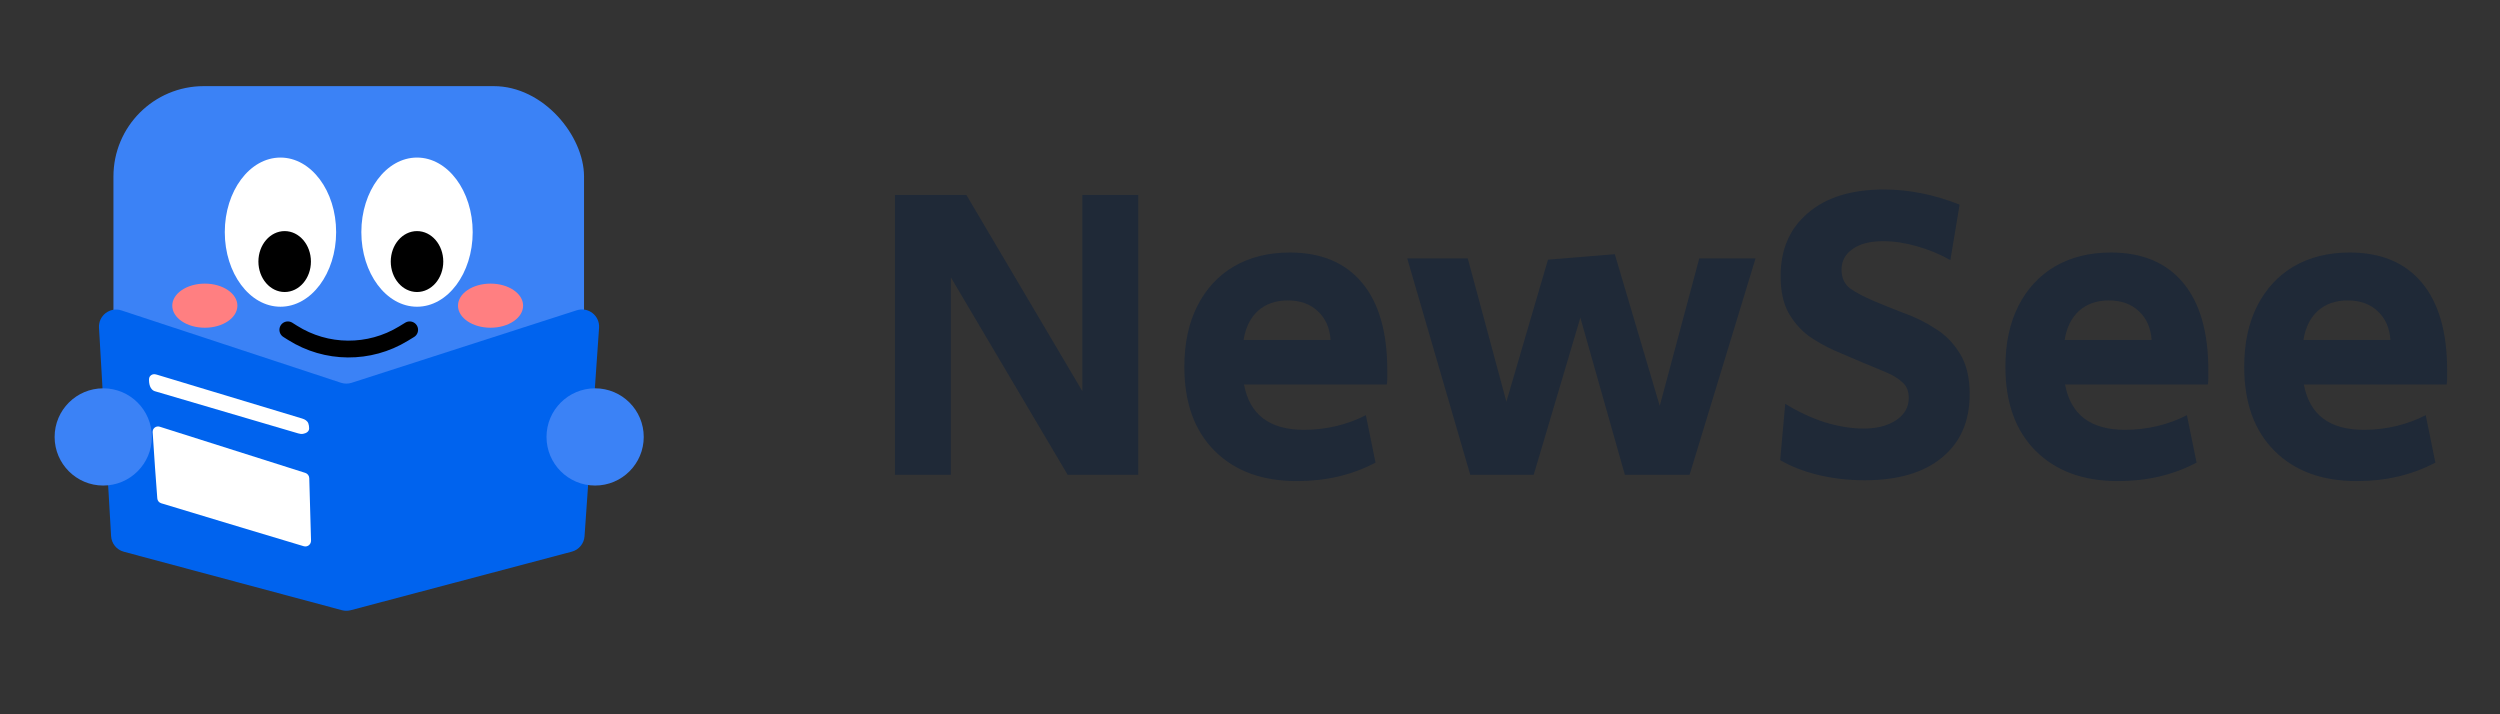 <svg width="119" height="34" viewBox="0 0 119 34" fill="none" xmlns="http://www.w3.org/2000/svg">
<rect x="0" y="0" width="119" height="34" fill="#333333" stroke="none"/>
<path d="M118.2 33.2H0V0H118.2V33.2Z"/>
<rect x="5.4" y="4.1" width="22.4" height="22.4" rx="4.3" fill="#3B82F6"/>
<ellipse cx="13.35" cy="11.05" rx="2.65" ry="3.55" fill="white"/>
<ellipse cx="13.55" cy="12.45" rx="1.25" ry="1.45" fill="black"/>
<ellipse cx="19.85" cy="11.05" rx="2.65" ry="3.55" fill="white"/>
<ellipse cx="19.85" cy="12.45" rx="1.25" ry="1.45" fill="black"/>
<path d="M13.7 15.7L13.925 15.842C15.533 16.858 17.577 16.873 19.2 15.883L19.5 15.7" stroke="black" stroke-width="0.8" stroke-linecap="round"/>
<path d="M27.451 14.77L16.738 18.221C16.573 18.274 16.396 18.274 16.232 18.22L5.783 14.776C5.235 14.596 4.678 15.024 4.712 15.599L5.288 25.52C5.309 25.872 5.552 26.171 5.892 26.262L16.274 29.045C16.412 29.082 16.557 29.082 16.695 29.046L27.218 26.259C27.556 26.169 27.799 25.875 27.824 25.526L28.516 15.604C28.556 15.028 28.001 14.593 27.451 14.77Z" fill="#0063EE"/>
<path d="M7.605 20.312L14.531 22.509C14.642 22.544 14.718 22.645 14.721 22.761L14.805 25.73C14.81 25.916 14.636 26.053 14.458 26C13.15 25.607 8.649 24.257 7.67 23.954C7.565 23.921 7.495 23.831 7.487 23.721C7.444 23.154 7.312 21.382 7.266 20.571C7.256 20.387 7.429 20.257 7.605 20.312Z" fill="white"/>
<path d="M14.383 19.922L7.48 17.838C7.403 17.815 7.321 17.798 7.247 17.829C7.173 17.859 7.092 17.927 7.092 18.075C7.092 18.42 7.228 18.575 7.364 18.62L14.194 20.629C14.269 20.651 14.347 20.665 14.424 20.651C14.559 20.626 14.715 20.555 14.715 20.39C14.715 20.3 14.7 20.222 14.678 20.159C14.635 20.031 14.511 19.961 14.383 19.922Z" fill="white"/>
<circle cx="28.328" cy="20.798" r="2.314" fill="#3B82F6"/>
<circle cx="4.914" cy="20.798" r="2.314" fill="#3B82F6"/>
<ellipse cx="23.35" cy="14.55" rx="1.55" ry="1.05" fill="#FF7F81"/>
<ellipse cx="9.75" cy="14.55" rx="1.55" ry="1.05" fill="#FF7F81"/>
<path d="M42.6 22.6V9.28H46L51.52 18.62V9.28H54.18V22.6H50.82L45.26 13.2V22.6H42.6ZM61.735 22.9C60.082 22.9 58.775 22.42 57.815 21.46C56.855 20.5 56.375 19.167 56.375 17.46C56.375 16.34 56.582 15.373 56.995 14.56C57.408 13.747 57.988 13.12 58.735 12.68C59.495 12.24 60.382 12.02 61.395 12.02C62.888 12.02 64.035 12.5 64.835 13.46C65.635 14.42 66.035 15.807 66.035 17.62C66.035 17.74 66.035 17.86 66.035 17.98C66.035 18.087 66.028 18.193 66.015 18.3H59.215C59.482 19.74 60.435 20.46 62.075 20.46C62.582 20.46 63.095 20.4 63.615 20.28C64.148 20.147 64.615 19.973 65.015 19.76L65.475 22.02C64.368 22.607 63.122 22.9 61.735 22.9ZM59.195 16.18H63.335C63.295 15.607 63.095 15.153 62.735 14.82C62.375 14.473 61.895 14.3 61.295 14.3C60.722 14.3 60.248 14.467 59.875 14.8C59.515 15.133 59.288 15.593 59.195 16.18ZM69.984 22.6L66.984 12.3H69.865L71.704 19.12L73.684 12.36L76.865 12.1L79.004 19.32L80.885 12.3H83.564L80.424 22.6H77.344L75.225 15.12L73.004 22.6H69.984ZM88.757 22.86C87.97 22.86 87.223 22.773 86.517 22.6C85.823 22.427 85.23 22.193 84.737 21.9L84.977 19.22C85.577 19.593 86.203 19.887 86.857 20.1C87.523 20.3 88.137 20.4 88.697 20.4C89.337 20.4 89.857 20.267 90.257 20C90.657 19.733 90.857 19.38 90.857 18.94C90.857 18.62 90.757 18.373 90.557 18.2C90.357 18.013 90.097 17.853 89.777 17.72C89.457 17.587 89.103 17.44 88.717 17.28C88.277 17.093 87.823 16.9 87.357 16.7C86.903 16.5 86.477 16.26 86.077 15.98C85.69 15.687 85.37 15.313 85.117 14.86C84.877 14.407 84.757 13.833 84.757 13.14C84.757 11.873 85.19 10.873 86.057 10.14C86.923 9.393 88.13 9.02 89.677 9.02C90.863 9.02 92.063 9.26 93.277 9.74L92.837 12.38C92.343 12.1 91.81 11.88 91.237 11.72C90.677 11.56 90.143 11.48 89.637 11.48C89.01 11.48 88.523 11.607 88.177 11.86C87.83 12.1 87.657 12.427 87.657 12.84C87.657 13.227 87.797 13.527 88.077 13.74C88.37 13.94 88.737 14.133 89.177 14.32C89.617 14.507 90.097 14.7 90.617 14.9C91.15 15.087 91.65 15.333 92.117 15.64C92.597 15.933 92.99 16.333 93.297 16.84C93.603 17.333 93.757 17.973 93.757 18.76C93.757 20.053 93.317 21.06 92.437 21.78C91.57 22.5 90.343 22.86 88.757 22.86ZM100.817 22.9C99.164 22.9 97.857 22.42 96.897 21.46C95.937 20.5 95.457 19.167 95.457 17.46C95.457 16.34 95.664 15.373 96.077 14.56C96.49 13.747 97.07 13.12 97.817 12.68C98.577 12.24 99.464 12.02 100.477 12.02C101.97 12.02 103.117 12.5 103.917 13.46C104.717 14.42 105.117 15.807 105.117 17.62C105.117 17.74 105.117 17.86 105.117 17.98C105.117 18.087 105.11 18.193 105.097 18.3H98.297C98.564 19.74 99.517 20.46 101.157 20.46C101.664 20.46 102.177 20.4 102.697 20.28C103.23 20.147 103.697 19.973 104.097 19.76L104.557 22.02C103.45 22.607 102.204 22.9 100.817 22.9ZM98.277 16.18H102.417C102.377 15.607 102.177 15.153 101.817 14.82C101.457 14.473 100.977 14.3 100.377 14.3C99.804 14.3 99.33 14.467 98.957 14.8C98.597 15.133 98.37 15.593 98.277 16.18ZM112.184 22.9C110.531 22.9 109.224 22.42 108.264 21.46C107.304 20.5 106.824 19.167 106.824 17.46C106.824 16.34 107.031 15.373 107.444 14.56C107.858 13.747 108.438 13.12 109.184 12.68C109.944 12.24 110.831 12.02 111.844 12.02C113.338 12.02 114.484 12.5 115.284 13.46C116.084 14.42 116.484 15.807 116.484 17.62C116.484 17.74 116.484 17.86 116.484 17.98C116.484 18.087 116.478 18.193 116.464 18.3H109.664C109.931 19.74 110.884 20.46 112.524 20.46C113.031 20.46 113.544 20.4 114.064 20.28C114.598 20.147 115.064 19.973 115.464 19.76L115.924 22.02C114.818 22.607 113.571 22.9 112.184 22.9ZM109.644 16.18H113.784C113.744 15.607 113.544 15.153 113.184 14.82C112.824 14.473 112.344 14.3 111.744 14.3C111.171 14.3 110.698 14.467 110.324 14.8C109.964 15.133 109.738 15.593 109.644 16.18Z" fill="#1F2937"/>
</svg>
